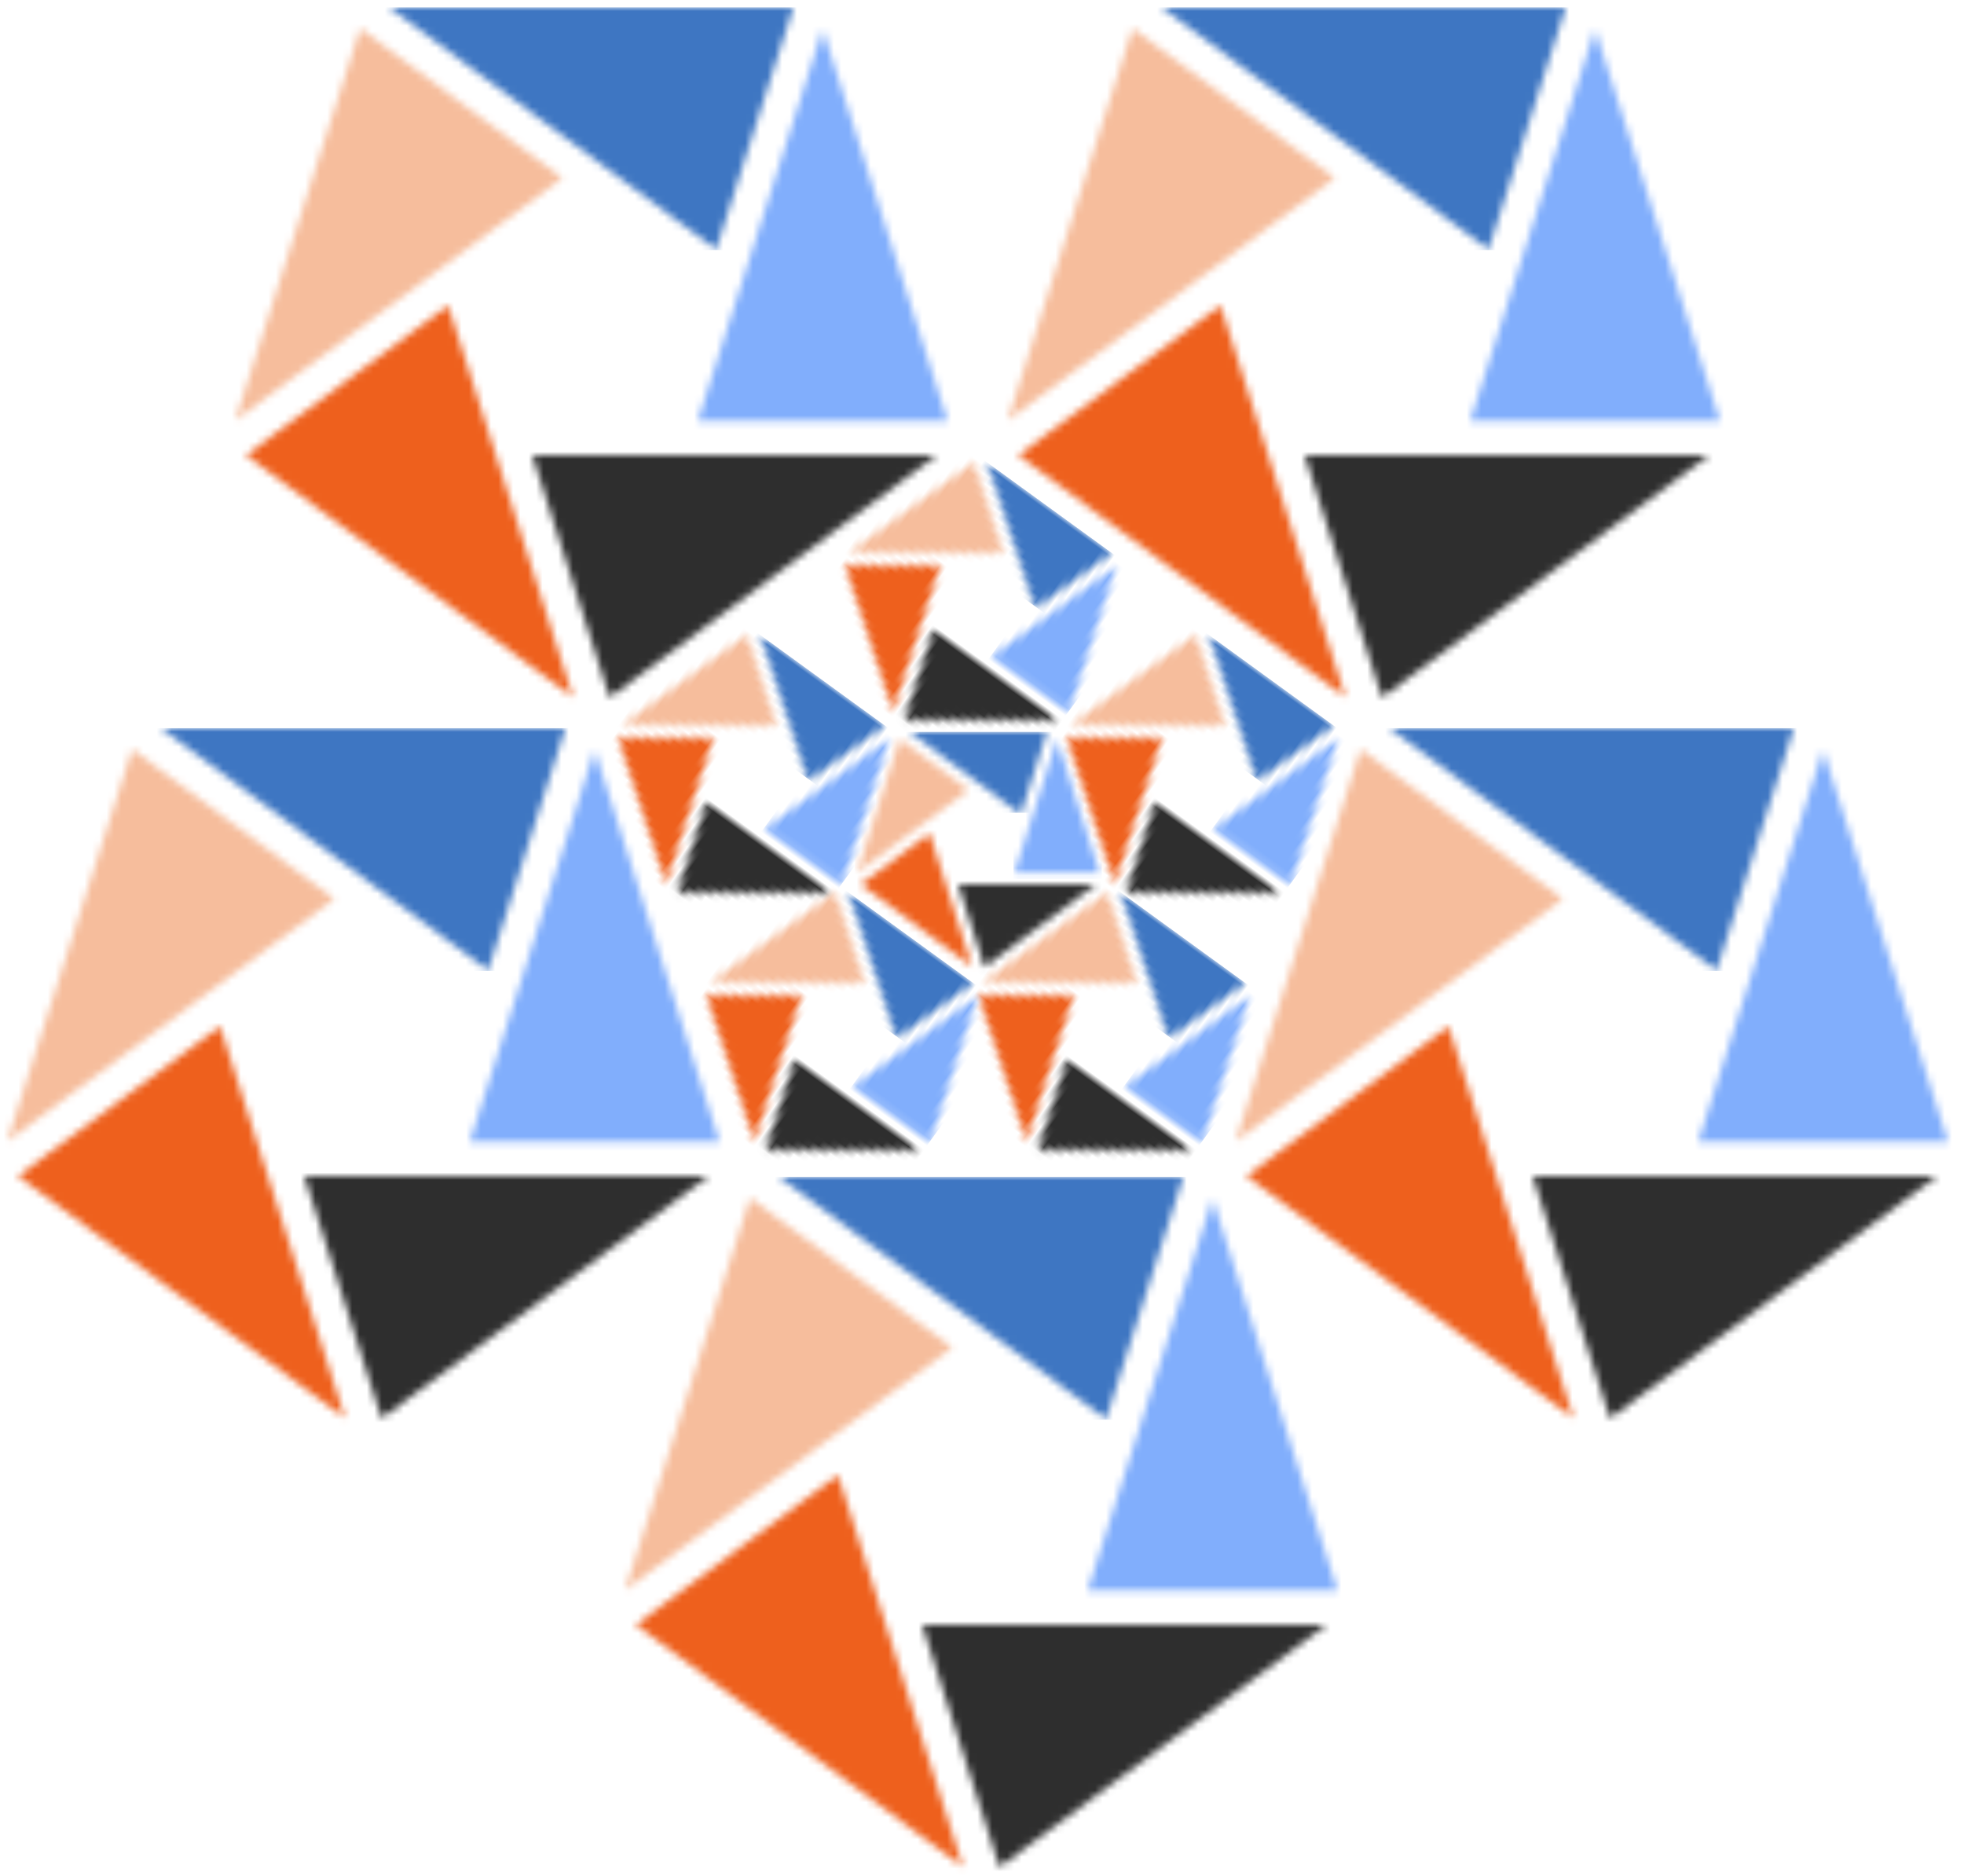 <?xml version="1.0" encoding="UTF-8"?>
<svg xmlns="http://www.w3.org/2000/svg" xmlns:xlink="http://www.w3.org/1999/xlink" width="267" height="255" viewBox="0 0 267 255">
  <defs>
    <polygon id="built-to-grow-a" points="11.553 18.137 0 18.136 5.776 0"/>
    <polygon id="built-to-grow-c" points="18.727 0 15.157 11.208 .032 0"/>
    <polygon id="built-to-grow-e" points=".067 6.926 9.414 0 15.192 18.135"/>
    <polygon id="built-to-grow-g" points="5.777 .036 15.123 6.964 0 18.173"/>
    <polygon id="built-to-grow-i" points="3.569 11.209 0 .001 18.694 0"/>
    <polygon id="built-to-grow-k" points="12.953 19.837 0 19.836 6.476 0"/>
    <polygon id="built-to-grow-m" points="20.997 0 16.994 12.258 .036 0"/>
    <polygon id="built-to-grow-o" points=".075 7.575 10.555 0 17.034 19.836"/>
    <polygon id="built-to-grow-q" points="6.478 .04 16.957 7.616 0 19.877"/>
    <polygon id="built-to-grow-s" points="4.002 12.26 0 .001 20.96 0"/>
    <polygon id="built-to-grow-u" points="12.953 19.837 0 19.836 6.476 0"/>
    <polygon id="built-to-grow-w" points="20.997 0 16.994 12.258 .036 0"/>
    <polygon id="built-to-grow-y" points=".075 7.575 10.555 0 17.034 19.836"/>
    <polygon id="built-to-grow-A" points="6.478 .04 16.957 7.616 0 19.877"/>
    <polygon id="built-to-grow-C" points="4.002 12.26 0 .001 20.96 0"/>
    <polygon id="built-to-grow-E" points="12.953 19.837 0 19.836 6.476 0"/>
    <polygon id="built-to-grow-G" points="20.997 0 16.994 12.258 .036 0"/>
    <polygon id="built-to-grow-I" points=".075 7.575 10.555 0 17.034 19.836"/>
    <polygon id="built-to-grow-K" points="6.478 .04 16.957 7.616 0 19.877"/>
    <polygon id="built-to-grow-M" points="4.002 12.26 0 .001 20.96 0"/>
    <polygon id="built-to-grow-O" points="12.953 19.837 0 19.836 6.476 0"/>
    <polygon id="built-to-grow-Q" points="20.997 0 16.994 12.258 .036 0"/>
    <polygon id="built-to-grow-S" points=".075 7.575 10.555 0 17.034 19.836"/>
    <polygon id="built-to-grow-U" points="6.478 .04 16.957 7.616 0 19.877"/>
    <polygon id="built-to-grow-W" points="4.002 12.26 0 .001 20.96 0"/>
    <polygon id="built-to-grow-Y" points="12.953 19.837 0 19.836 6.476 0"/>
    <polygon id="built-to-grow-aa" points="20.997 0 16.994 12.258 .036 0"/>
    <polygon id="built-to-grow-ac" points=".075 7.575 10.555 0 17.034 19.836"/>
    <polygon id="built-to-grow-ae" points="6.478 .04 16.957 7.616 0 19.877"/>
    <polygon id="built-to-grow-ag" points="4.002 12.26 0 .001 20.96 0"/>
    <polygon id="built-to-grow-ai" points="33.959 53.277 0 53.275 16.977 0"/>
    <polygon id="built-to-grow-ak" points="55.047 0 44.551 32.922 .093 0"/>
    <polygon id="built-to-grow-am" points=".197 20.346 27.672 0 44.656 53.273"/>
    <polygon id="built-to-grow-ao" points="16.982 .106 44.454 20.455 0 53.383"/>
    <polygon id="built-to-grow-aq" points="10.492 32.927 0 .004 54.95 0"/>
    <polygon id="built-to-grow-as" points="33.959 53.277 0 53.275 16.977 0"/>
    <polygon id="built-to-grow-au" points="55.047 0 44.551 32.922 .093 0"/>
    <polygon id="built-to-grow-aw" points=".197 20.346 27.672 0 44.656 53.273"/>
    <polygon id="built-to-grow-ay" points="16.982 .106 44.454 20.455 0 53.383"/>
    <polygon id="built-to-grow-aA" points="10.492 32.927 0 .004 54.95 0"/>
    <polygon id="built-to-grow-aC" points="33.959 53.277 0 53.275 16.977 0"/>
    <polygon id="built-to-grow-aE" points="55.047 0 44.551 32.922 .093 0"/>
    <polygon id="built-to-grow-aG" points=".197 20.346 27.672 0 44.656 53.273"/>
    <polygon id="built-to-grow-aI" points="16.982 .106 44.454 20.455 0 53.383"/>
    <polygon id="built-to-grow-aK" points="10.492 32.927 0 .004 54.95 0"/>
    <polygon id="built-to-grow-aM" points="33.959 53.277 0 53.275 16.977 0"/>
    <polygon id="built-to-grow-aO" points="55.047 0 44.551 32.922 .093 0"/>
    <polygon id="built-to-grow-aQ" points=".197 20.346 27.672 0 44.656 53.273"/>
    <polygon id="built-to-grow-aS" points="16.982 .106 44.454 20.455 0 53.383"/>
    <polygon id="built-to-grow-aU" points="10.492 32.927 0 .004 54.95 0"/>
    <polygon id="built-to-grow-aW" points="33.959 53.277 0 53.275 16.977 0"/>
    <polygon id="built-to-grow-aY" points="55.047 0 44.551 32.922 .093 0"/>
    <polygon id="built-to-grow-ba" points=".197 20.346 27.672 0 44.656 53.273"/>
    <polygon id="built-to-grow-bc" points="16.982 .106 44.454 20.455 0 53.383"/>
    <polygon id="built-to-grow-be" points="10.492 32.927 0 .004 54.95 0"/>
  </defs>
  <g fill="none" fill-rule="evenodd" transform="translate(1 1)">
    <g transform="translate(75 56.55)">
      <g transform="translate(40.535 41.95)">
        <g transform="translate(21.386 1.011)">
          <mask id="built-to-grow-b" fill="#fff">
            <use href="#built-to-grow-a"/>
          </mask>
          <g fill="#81AEFC" mask="url(#built-to-grow-b)">
            <polygon points="0 0 12 0 12 20 0 20" transform="translate(-.142 -1.011)"/>
          </g>
        </g>
        <g transform="translate(7.082)">
          <mask id="built-to-grow-d" fill="#fff">
            <use href="#built-to-grow-c"/>
          </mask>
          <g fill="#3E76C2" mask="url(#built-to-grow-d)">
            <rect width="21" height="11" transform="translate(-.779)"/>
          </g>
        </g>
        <g transform="translate(.425 13.797)">
          <mask id="built-to-grow-f" fill="#fff">
            <use href="#built-to-grow-e"/>
          </mask>
          <g fill="#EE601D" mask="url(#built-to-grow-f)">
            <polygon points="0 0 17 0 17 20 0 20" transform="translate(-.779 -1.156)"/>
          </g>
        </g>
        <g transform="translate(0 .94)">
          <mask id="built-to-grow-h" fill="#fff">
            <use href="#built-to-grow-g"/>
          </mask>
          <g fill="#F6BD9C" mask="url(#built-to-grow-h)">
            <polygon points="0 0 16 0 16 21 0 21" transform="translate(-.354 -.94)"/>
          </g>
        </g>
        <g transform="translate(13.738 20.731)">
          <mask id="built-to-grow-j" fill="#fff">
            <use href="#built-to-grow-i"/>
          </mask>
          <g fill="#2E2E2E" mask="url(#built-to-grow-j)">
            <polygon points="0 0 25 0 25 18 0 18" transform="translate(-3.187 -5.345)"/>
          </g>
        </g>
      </g>
      <g transform="rotate(36 -55.974 137.11)">
        <g transform="translate(23.979 1.106)">
          <mask id="built-to-grow-l" fill="#fff">
            <use href="#built-to-grow-k"/>
          </mask>
          <g fill="#81AEFC" mask="url(#built-to-grow-l)">
            <polygon points="0 0 13 0 13 22 0 22" transform="translate(-.159 -1.106)"/>
          </g>
        </g>
        <g transform="translate(7.94)">
          <mask id="built-to-grow-n" fill="#fff">
            <use href="#built-to-grow-m"/>
          </mask>
          <g fill="#3E76C2" mask="url(#built-to-grow-n)">
            <rect width="23" height="12" transform="translate(-.873)"/>
          </g>
        </g>
        <g transform="translate(.476 15.09)">
          <mask id="built-to-grow-p" fill="#fff">
            <use href="#built-to-grow-o"/>
          </mask>
          <g fill="#EE601D" mask="url(#built-to-grow-p)">
            <polygon points="0 0 19 0 19 22 0 22" transform="translate(-.873 -1.264)"/>
          </g>
        </g>
        <g transform="translate(0 1.027)">
          <mask id="built-to-grow-r" fill="#fff">
            <use href="#built-to-grow-q"/>
          </mask>
          <g fill="#F6BD9C" mask="url(#built-to-grow-r)">
            <polygon points="0 0 18 0 18 23 0 23" transform="translate(-.397 -1.027)"/>
          </g>
        </g>
        <g transform="translate(15.403 22.675)">
          <mask id="built-to-grow-t" fill="#fff">
            <use href="#built-to-grow-s"/>
          </mask>
          <g fill="#2E2E2E" mask="url(#built-to-grow-t)">
            <polygon points="0 0 28 0 28 20 0 20" transform="translate(-3.573 -5.847)"/>
          </g>
        </g>
      </g>
      <g transform="rotate(36 3.885 138.077)">
        <g transform="translate(23.979 1.106)">
          <mask id="built-to-grow-v" fill="#fff">
            <use href="#built-to-grow-u"/>
          </mask>
          <g fill="#81AEFC" mask="url(#built-to-grow-v)">
            <polygon points="0 0 13 0 13 22 0 22" transform="translate(-.159 -1.106)"/>
          </g>
        </g>
        <g transform="translate(7.94)">
          <mask id="built-to-grow-x" fill="#fff">
            <use href="#built-to-grow-w"/>
          </mask>
          <g fill="#3E76C2" mask="url(#built-to-grow-x)">
            <rect width="23" height="12" transform="translate(-.873)"/>
          </g>
        </g>
        <g transform="translate(.476 15.09)">
          <mask id="built-to-grow-z" fill="#fff">
            <use href="#built-to-grow-y"/>
          </mask>
          <g fill="#EE601D" mask="url(#built-to-grow-z)">
            <polygon points="0 0 19 0 19 22 0 22" transform="translate(-.873 -1.264)"/>
          </g>
        </g>
        <g transform="translate(0 1.027)">
          <mask id="built-to-grow-B" fill="#fff">
            <use href="#built-to-grow-A"/>
          </mask>
          <g fill="#F6BD9C" mask="url(#built-to-grow-B)">
            <polygon points="0 0 18 0 18 23 0 23" transform="translate(-.397 -1.027)"/>
          </g>
        </g>
        <g transform="translate(15.403 22.675)">
          <mask id="built-to-grow-D" fill="#fff">
            <use href="#built-to-grow-C"/>
          </mask>
          <g fill="#2E2E2E" mask="url(#built-to-grow-D)">
            <polygon points="0 0 28 0 28 20 0 20" transform="translate(-3.573 -5.847)"/>
          </g>
        </g>
      </g>
      <g transform="rotate(36 24.899 79.966)">
        <g transform="translate(23.979 1.106)">
          <mask id="built-to-grow-F" fill="#fff">
            <use href="#built-to-grow-E"/>
          </mask>
          <g fill="#81AEFC" mask="url(#built-to-grow-F)">
            <polygon points="0 0 13 0 13 22 0 22" transform="translate(-.159 -1.106)"/>
          </g>
        </g>
        <g transform="translate(7.94)">
          <mask id="built-to-grow-H" fill="#fff">
            <use href="#built-to-grow-G"/>
          </mask>
          <g fill="#3E76C2" mask="url(#built-to-grow-H)">
            <rect width="23" height="12" transform="translate(-.873)"/>
          </g>
        </g>
        <g transform="translate(.476 15.09)">
          <mask id="built-to-grow-J" fill="#fff">
            <use href="#built-to-grow-I"/>
          </mask>
          <g fill="#EE601D" mask="url(#built-to-grow-J)">
            <polygon points="0 0 19 0 19 22 0 22" transform="translate(-.873 -1.264)"/>
          </g>
        </g>
        <g transform="translate(0 1.027)">
          <mask id="built-to-grow-L" fill="#fff">
            <use href="#built-to-grow-K"/>
          </mask>
          <g fill="#F6BD9C" mask="url(#built-to-grow-L)">
            <polygon points="0 0 18 0 18 23 0 23" transform="translate(-.397 -1.027)"/>
          </g>
        </g>
        <g transform="translate(15.403 22.675)">
          <mask id="built-to-grow-N" fill="#fff">
            <use href="#built-to-grow-M"/>
          </mask>
          <g fill="#2E2E2E" mask="url(#built-to-grow-N)">
            <polygon points="0 0 28 0 28 20 0 20" transform="translate(-3.573 -5.847)"/>
          </g>
        </g>
      </g>
      <g transform="rotate(36 -26.615 44.207)">
        <g transform="translate(23.979 1.106)">
          <mask id="built-to-grow-P" fill="#fff">
            <use href="#built-to-grow-O"/>
          </mask>
          <g fill="#81AEFC" mask="url(#built-to-grow-P)">
            <polygon points="0 0 13 0 13 22 0 22" transform="translate(-.159 -1.106)"/>
          </g>
        </g>
        <g transform="translate(7.94)">
          <mask id="built-to-grow-R" fill="#fff">
            <use href="#built-to-grow-Q"/>
          </mask>
          <g fill="#3E76C2" mask="url(#built-to-grow-R)">
            <rect width="23" height="12" transform="translate(-.873)"/>
          </g>
        </g>
        <g transform="translate(.476 15.09)">
          <mask id="built-to-grow-T" fill="#fff">
            <use href="#built-to-grow-S"/>
          </mask>
          <g fill="#EE601D" mask="url(#built-to-grow-T)">
            <polygon points="0 0 19 0 19 22 0 22" transform="translate(-.873 -1.264)"/>
          </g>
        </g>
        <g transform="translate(0 1.027)">
          <mask id="built-to-grow-V" fill="#fff">
            <use href="#built-to-grow-U"/>
          </mask>
          <g fill="#F6BD9C" mask="url(#built-to-grow-V)">
            <polygon points="0 0 18 0 18 23 0 23" transform="translate(-.397 -1.027)"/>
          </g>
        </g>
        <g transform="translate(15.403 22.675)">
          <mask id="built-to-grow-X" fill="#fff">
            <use href="#built-to-grow-W"/>
          </mask>
          <g fill="#2E2E2E" mask="url(#built-to-grow-X)">
            <polygon points="0 0 28 0 28 20 0 20" transform="translate(-3.573 -5.847)"/>
          </g>
        </g>
      </g>
      <g transform="rotate(36 -74.474 80.174)">
        <g transform="translate(23.979 1.106)">
          <mask id="built-to-grow-Z" fill="#fff">
            <use href="#built-to-grow-Y"/>
          </mask>
          <g fill="#81AEFC" mask="url(#built-to-grow-Z)">
            <polygon points="0 0 13 0 13 22 0 22" transform="translate(-.159 -1.106)"/>
          </g>
        </g>
        <g transform="translate(7.94)">
          <mask id="built-to-grow-ab" fill="#fff">
            <use href="#built-to-grow-aa"/>
          </mask>
          <g fill="#3E76C2" mask="url(#built-to-grow-ab)">
            <rect width="23" height="12" transform="translate(-.873)"/>
          </g>
        </g>
        <g transform="translate(.476 15.09)">
          <mask id="built-to-grow-ad" fill="#fff">
            <use href="#built-to-grow-ac"/>
          </mask>
          <g fill="#EE601D" mask="url(#built-to-grow-ad)">
            <polygon points="0 0 19 0 19 22 0 22" transform="translate(-.873 -1.264)"/>
          </g>
        </g>
        <g transform="translate(0 1.027)">
          <mask id="built-to-grow-af" fill="#fff">
            <use href="#built-to-grow-ae"/>
          </mask>
          <g fill="#F6BD9C" mask="url(#built-to-grow-af)">
            <polygon points="0 0 18 0 18 23 0 23" transform="translate(-.397 -1.027)"/>
          </g>
        </g>
        <g transform="translate(15.403 22.675)">
          <mask id="built-to-grow-ah" fill="#fff">
            <use href="#built-to-grow-ag"/>
          </mask>
          <g fill="#2E2E2E" mask="url(#built-to-grow-ah)">
            <polygon points="0 0 28 0 28 20 0 20" transform="translate(-3.573 -5.847)"/>
          </g>
        </g>
      </g>
    </g>
    <g transform="translate(136)">
      <g transform="translate(62.863 2.97)">
        <mask id="built-to-grow-aj" fill="#fff">
          <use href="#built-to-grow-ai"/>
        </mask>
        <g fill="#81AEFC" mask="url(#built-to-grow-aj)">
          <polygon points="0 0 35 0 35 58 0 58" transform="translate(-.416 -2.97)"/>
        </g>
      </g>
      <g transform="translate(20.815)">
        <mask id="built-to-grow-al" fill="#fff">
          <use href="#built-to-grow-ak"/>
        </mask>
        <g fill="#3E76C2" mask="url(#built-to-grow-al)">
          <rect width="61" height="33" transform="translate(-2.29)"/>
        </g>
      </g>
      <g transform="translate(1.249 40.528)">
        <mask id="built-to-grow-an" fill="#fff">
          <use href="#built-to-grow-am"/>
        </mask>
        <g fill="#EE601D" mask="url(#built-to-grow-an)">
          <polygon points="0 0 50 0 50 59 0 59" transform="translate(-2.29 -3.395)"/>
        </g>
      </g>
      <g transform="translate(0 2.758)">
        <mask id="built-to-grow-ap" fill="#fff">
          <use href="#built-to-grow-ao"/>
        </mask>
        <g fill="#F6BD9C" mask="url(#built-to-grow-ap)">
          <polygon points="0 0 47 0 47 61 0 61" transform="translate(-1.04 -2.758)"/>
        </g>
      </g>
      <g transform="translate(40.382 60.898)">
        <mask id="built-to-grow-ar" fill="#fff">
          <use href="#built-to-grow-aq"/>
        </mask>
        <g fill="#2E2E2E" mask="url(#built-to-grow-ar)">
          <polygon points="0 0 73 0 73 53 0 53" transform="translate(-9.367 -15.702)"/>
        </g>
      </g>
    </g>
    <g transform="translate(31)">
      <g transform="translate(62.863 2.97)">
        <mask id="built-to-grow-at" fill="#fff">
          <use href="#built-to-grow-as"/>
        </mask>
        <g fill="#81AEFC" mask="url(#built-to-grow-at)">
          <polygon points="0 0 35 0 35 58 0 58" transform="translate(-.416 -2.97)"/>
        </g>
      </g>
      <g transform="translate(20.815)">
        <mask id="built-to-grow-av" fill="#fff">
          <use href="#built-to-grow-au"/>
        </mask>
        <g fill="#3E76C2" mask="url(#built-to-grow-av)">
          <rect width="61" height="33" transform="translate(-2.29)"/>
        </g>
      </g>
      <g transform="translate(1.249 40.528)">
        <mask id="built-to-grow-ax" fill="#fff">
          <use href="#built-to-grow-aw"/>
        </mask>
        <g fill="#EE601D" mask="url(#built-to-grow-ax)">
          <polygon points="0 0 50 0 50 59 0 59" transform="translate(-2.29 -3.395)"/>
        </g>
      </g>
      <g transform="translate(0 2.758)">
        <mask id="built-to-grow-az" fill="#fff">
          <use href="#built-to-grow-ay"/>
        </mask>
        <g fill="#F6BD9C" mask="url(#built-to-grow-az)">
          <polygon points="0 0 47 0 47 61 0 61" transform="translate(-1.04 -2.758)"/>
        </g>
      </g>
      <g transform="translate(40.382 60.898)">
        <mask id="built-to-grow-aB" fill="#fff">
          <use href="#built-to-grow-aA"/>
        </mask>
        <g fill="#2E2E2E" mask="url(#built-to-grow-aB)">
          <polygon points="0 0 73 0 73 53 0 53" transform="translate(-9.367 -15.702)"/>
        </g>
      </g>
    </g>
    <g transform="translate(0 98)">
      <g transform="translate(62.863 2.97)">
        <mask id="built-to-grow-aD" fill="#fff">
          <use href="#built-to-grow-aC"/>
        </mask>
        <g fill="#81AEFC" mask="url(#built-to-grow-aD)">
          <polygon points="0 0 35 0 35 58 0 58" transform="translate(-.416 -2.97)"/>
        </g>
      </g>
      <g transform="translate(20.815)">
        <mask id="built-to-grow-aF" fill="#fff">
          <use href="#built-to-grow-aE"/>
        </mask>
        <g fill="#3E76C2" mask="url(#built-to-grow-aF)">
          <rect width="61" height="33" transform="translate(-2.29)"/>
        </g>
      </g>
      <g transform="translate(1.249 40.528)">
        <mask id="built-to-grow-aH" fill="#fff">
          <use href="#built-to-grow-aG"/>
        </mask>
        <g fill="#EE601D" mask="url(#built-to-grow-aH)">
          <polygon points="0 0 50 0 50 59 0 59" transform="translate(-2.29 -3.395)"/>
        </g>
      </g>
      <g transform="translate(0 2.758)">
        <mask id="built-to-grow-aJ" fill="#fff">
          <use href="#built-to-grow-aI"/>
        </mask>
        <g fill="#F6BD9C" mask="url(#built-to-grow-aJ)">
          <polygon points="0 0 47 0 47 61 0 61" transform="translate(-1.04 -2.758)"/>
        </g>
      </g>
      <g transform="translate(40.382 60.898)">
        <mask id="built-to-grow-aL" fill="#fff">
          <use href="#built-to-grow-aK"/>
        </mask>
        <g fill="#2E2E2E" mask="url(#built-to-grow-aL)">
          <polygon points="0 0 73 0 73 53 0 53" transform="translate(-9.367 -15.702)"/>
        </g>
      </g>
      <g transform="translate(167)">
        <g transform="translate(62.863 2.97)">
          <mask id="built-to-grow-aN" fill="#fff">
            <use href="#built-to-grow-aM"/>
          </mask>
          <g fill="#81AEFC" mask="url(#built-to-grow-aN)">
            <polygon points="0 0 35 0 35 58 0 58" transform="translate(-.416 -2.97)"/>
          </g>
        </g>
        <g transform="translate(20.815)">
          <mask id="built-to-grow-aP" fill="#fff">
            <use href="#built-to-grow-aO"/>
          </mask>
          <g fill="#3E76C2" mask="url(#built-to-grow-aP)">
            <rect width="61" height="33" transform="translate(-2.29)"/>
          </g>
        </g>
        <g transform="translate(1.249 40.528)">
          <mask id="built-to-grow-aR" fill="#fff">
            <use href="#built-to-grow-aQ"/>
          </mask>
          <g fill="#EE601D" mask="url(#built-to-grow-aR)">
            <polygon points="0 0 50 0 50 59 0 59" transform="translate(-2.29 -3.395)"/>
          </g>
        </g>
        <g transform="translate(0 2.758)">
          <mask id="built-to-grow-aT" fill="#fff">
            <use href="#built-to-grow-aS"/>
          </mask>
          <g fill="#F6BD9C" mask="url(#built-to-grow-aT)">
            <polygon points="0 0 47 0 47 61 0 61" transform="translate(-1.04 -2.758)"/>
          </g>
        </g>
        <g transform="translate(40.382 60.898)">
          <mask id="built-to-grow-aV" fill="#fff">
            <use href="#built-to-grow-aU"/>
          </mask>
          <g fill="#2E2E2E" mask="url(#built-to-grow-aV)">
            <polygon points="0 0 73 0 73 53 0 53" transform="translate(-9.367 -15.702)"/>
          </g>
        </g>
      </g>
    </g>
    <g transform="translate(84 159)">
      <g transform="translate(62.863 2.97)">
        <mask id="built-to-grow-aX" fill="#fff">
          <use href="#built-to-grow-aW"/>
        </mask>
        <g fill="#81AEFC" mask="url(#built-to-grow-aX)">
          <polygon points="0 0 35 0 35 58 0 58" transform="translate(-.416 -2.97)"/>
        </g>
      </g>
      <g transform="translate(20.815)">
        <mask id="built-to-grow-aZ" fill="#fff">
          <use href="#built-to-grow-aY"/>
        </mask>
        <g fill="#3E76C2" mask="url(#built-to-grow-aZ)">
          <rect width="61" height="33" transform="translate(-2.29)"/>
        </g>
      </g>
      <g transform="translate(1.249 40.528)">
        <mask id="built-to-grow-bb" fill="#fff">
          <use href="#built-to-grow-ba"/>
        </mask>
        <g fill="#EE601D" mask="url(#built-to-grow-bb)">
          <polygon points="0 0 50 0 50 59 0 59" transform="translate(-2.29 -3.395)"/>
        </g>
      </g>
      <g transform="translate(0 2.758)">
        <mask id="built-to-grow-bd" fill="#fff">
          <use href="#built-to-grow-bc"/>
        </mask>
        <g fill="#F6BD9C" mask="url(#built-to-grow-bd)">
          <polygon points="0 0 47 0 47 61 0 61" transform="translate(-1.04 -2.758)"/>
        </g>
      </g>
      <g transform="translate(40.382 60.898)">
        <mask id="built-to-grow-bf" fill="#fff">
          <use href="#built-to-grow-be"/>
        </mask>
        <g fill="#2E2E2E" mask="url(#built-to-grow-bf)">
          <polygon points="0 0 73 0 73 53 0 53" transform="translate(-9.367 -15.702)"/>
        </g>
      </g>
    </g>
  </g>
</svg>
